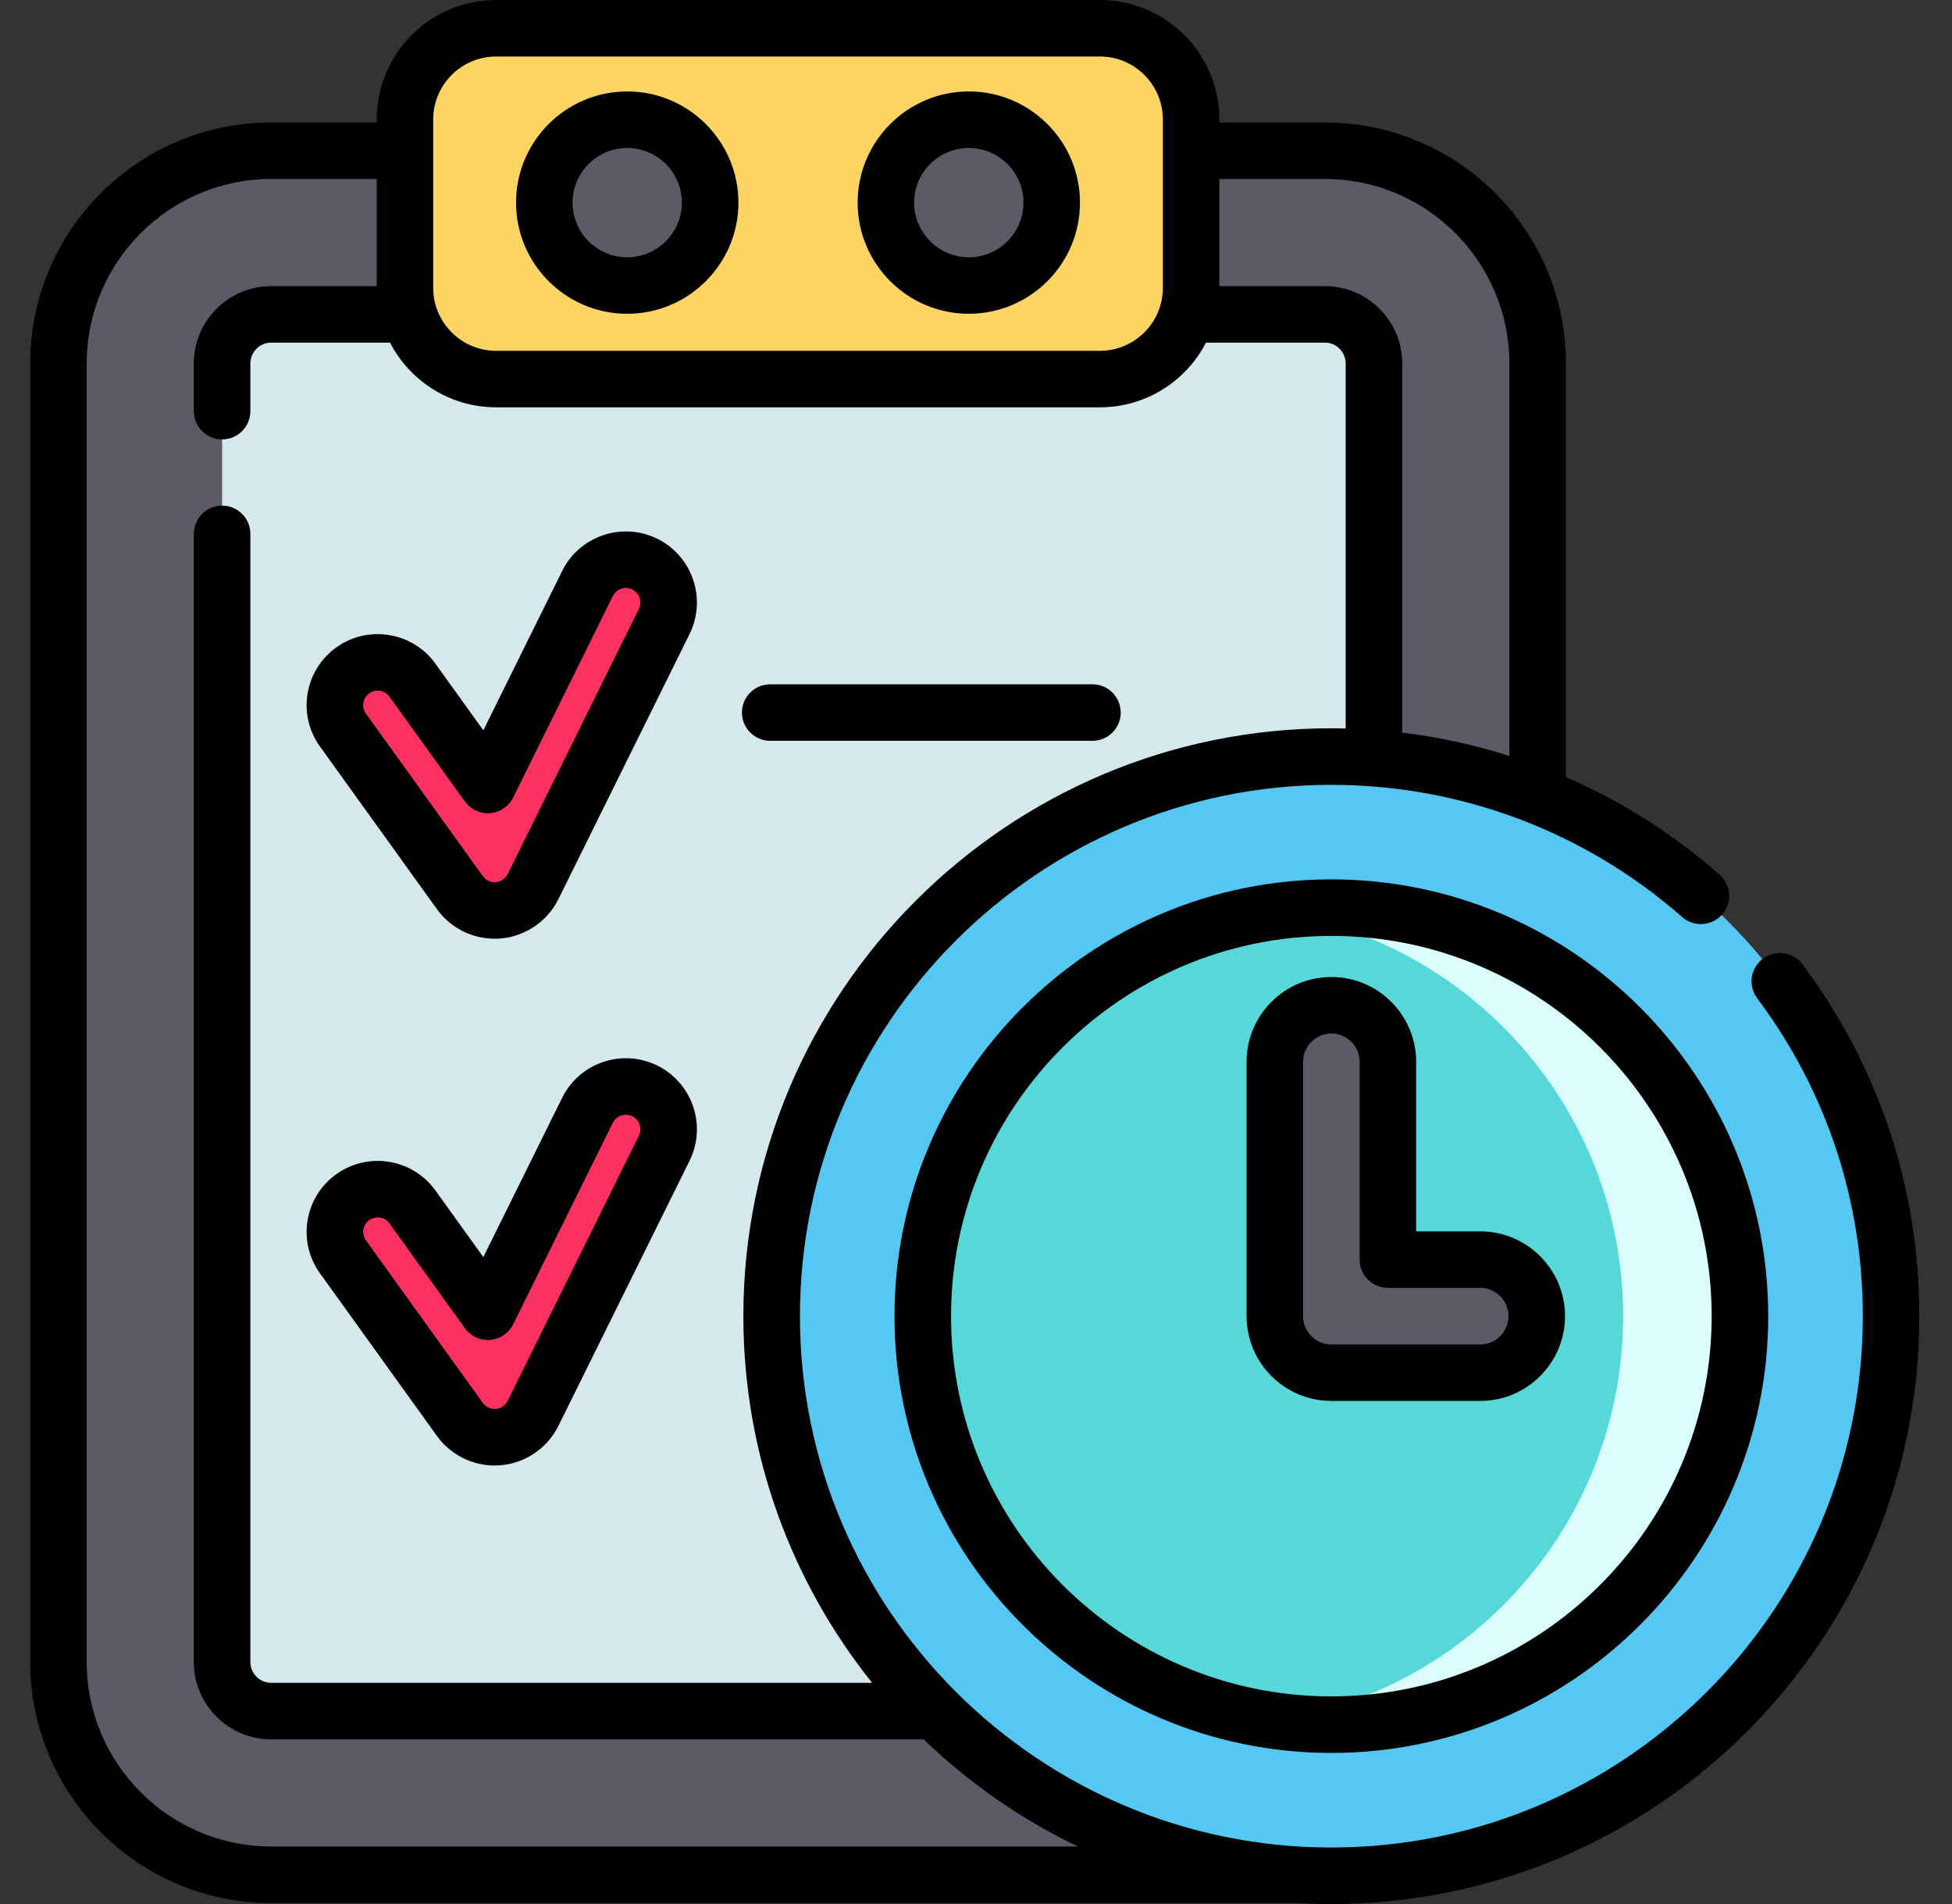 <svg width="41" height="40" viewBox="0 0 41 40" fill="none" xmlns="http://www.w3.org/2000/svg">
<rect x="0" y="0" width="41" height="40" fill="#333333" stroke="none"/>
<g id="Component 3" clip-path="url(#clip0_1726_2039)">
<path id="Vector" d="M27.828 3.167H5.695C3.227 3.167 1.227 5.168 1.227 7.636V34.916C1.227 37.384 3.227 39.385 5.695 39.385H27.828C30.296 39.385 32.297 37.384 32.297 34.916V7.636C32.297 5.168 30.296 3.167 27.828 3.167Z" fill="#5B5B68"/>
<path id="Vector_2" d="M5.696 35.947C5.127 35.947 4.665 35.485 4.665 34.916V7.636C4.665 7.067 5.127 6.605 5.696 6.605H27.828C28.397 6.605 28.859 7.067 28.859 7.636V34.916C28.859 35.485 28.397 35.947 27.828 35.947H5.696Z" fill="#D5E8EC"/>
<path id="Vector_3" d="M23.102 7.964H10.421C9.363 7.964 8.505 7.106 8.505 6.047V2.51C8.505 1.452 9.363 0.594 10.421 0.594H23.102C24.16 0.594 25.018 1.452 25.018 2.51V6.047C25.018 7.106 24.16 7.964 23.102 7.964Z" fill="#FED563"/>
<path id="Vector_4" d="M14.916 4.257C14.916 5.219 14.136 5.998 13.174 5.998C12.212 5.998 11.433 5.219 11.433 4.257C11.433 3.295 12.212 2.515 13.174 2.515C14.136 2.515 14.916 3.295 14.916 4.257Z" fill="#5B5B68"/>
<path id="Vector_5" d="M22.091 4.257C22.091 5.219 21.311 5.998 20.349 5.998C19.387 5.998 18.607 5.219 18.607 4.257C18.607 3.295 19.387 2.515 20.349 2.515C21.311 2.515 22.091 3.295 22.091 4.257Z" fill="#5B5B68"/>
<path id="Vector_6" d="M39.72 27.65C39.72 34.143 34.457 39.406 27.964 39.406C21.471 39.406 16.208 34.143 16.208 27.65C16.208 21.157 21.471 15.894 27.964 15.894C34.457 15.894 39.72 21.157 39.72 27.65Z" fill="#55C7F3"/>
<path id="Vector_7" d="M36.546 27.65C36.546 32.39 32.704 36.233 27.964 36.233C27.548 36.233 27.138 36.203 26.737 36.145C22.579 35.55 19.382 31.973 19.382 27.65C19.382 23.327 22.579 19.75 26.737 19.156C27.138 19.097 27.548 19.068 27.964 19.068C32.704 19.068 36.546 22.91 36.546 27.65Z" fill="#DAFDFD"/>
<path id="Vector_8" d="M34.092 27.65C34.092 31.973 30.895 35.55 26.737 36.145C22.579 35.55 19.382 31.973 19.382 27.65C19.382 23.327 22.579 19.75 26.737 19.156C30.895 19.75 34.092 23.327 34.092 27.65Z" fill="#56D8D8"/>
<path id="Vector_9" d="M31.091 28.838H27.964C27.308 28.838 26.776 28.306 26.776 27.65V22.306C26.776 21.651 27.308 21.119 27.964 21.119C28.62 21.119 29.151 21.651 29.151 22.306V26.463H31.091C31.747 26.463 32.278 26.994 32.278 27.65C32.278 28.306 31.747 28.838 31.091 28.838Z" fill="#5B5B68"/>
<path id="Vector_10" d="M10.39 19.128C10.103 19.128 9.83 18.989 9.661 18.754L7.204 15.339C6.914 14.936 7.006 14.374 7.409 14.084C7.812 13.794 8.374 13.886 8.664 14.289L10.248 16.491L12.341 12.259C12.561 11.814 13.1 11.631 13.545 11.851C13.99 12.072 14.172 12.61 13.952 13.055L11.196 18.627C11.056 18.91 10.779 19.099 10.464 19.125C10.44 19.127 10.415 19.128 10.39 19.128Z" fill="#FC315F"/>
<path id="Vector_11" d="M10.39 30.194C10.103 30.194 9.83 30.056 9.661 29.82L7.204 26.405C6.914 26.002 7.006 25.44 7.409 25.151C7.812 24.861 8.374 24.952 8.664 25.355L10.248 27.557L12.341 23.325C12.561 22.88 13.1 22.698 13.545 22.918C13.99 23.138 14.172 23.677 13.952 24.122L11.196 29.694C11.056 29.977 10.779 30.165 10.464 30.191C10.44 30.193 10.415 30.194 10.39 30.194Z" fill="#FC315F"/>
<path id="Vector_12" d="M13.174 6.592C14.462 6.592 15.51 5.544 15.51 4.257C15.51 2.969 14.462 1.921 13.174 1.921C11.886 1.921 10.839 2.969 10.839 4.257C10.839 5.544 11.886 6.592 13.174 6.592ZM13.174 3.109C13.807 3.109 14.322 3.624 14.322 4.257C14.322 4.89 13.807 5.405 13.174 5.405C12.541 5.405 12.026 4.89 12.026 4.257C12.026 3.624 12.541 3.109 13.174 3.109Z" fill="black"/>
<path id="Vector_13" d="M20.349 6.592C21.637 6.592 22.684 5.544 22.684 4.257C22.684 2.969 21.637 1.921 20.349 1.921C19.061 1.921 18.014 2.969 18.014 4.257C18.014 5.544 19.061 6.592 20.349 6.592ZM20.349 3.109C20.982 3.109 21.497 3.624 21.497 4.257C21.497 4.89 20.982 5.405 20.349 5.405C19.716 5.405 19.201 4.89 19.201 4.257C19.201 3.624 19.716 3.109 20.349 3.109Z" fill="black"/>
<path id="Vector_14" d="M37.859 20.259C37.663 19.997 37.291 19.943 37.028 20.14C36.765 20.336 36.712 20.708 36.908 20.971C38.359 22.91 39.127 25.22 39.127 27.65C39.127 33.805 34.119 38.813 27.964 38.813C21.809 38.813 16.802 33.805 16.802 27.65C16.802 21.495 21.809 16.488 27.964 16.488C30.68 16.488 33.297 17.474 35.333 19.266C35.58 19.482 35.955 19.458 36.171 19.212C36.388 18.966 36.364 18.591 36.117 18.374C35.147 17.52 34.057 16.832 32.891 16.325V7.636C32.891 4.844 30.62 2.573 27.828 2.573H25.612V2.51C25.612 1.126 24.486 0 23.102 0H10.421C9.037 0 7.912 1.126 7.912 2.51V2.573H5.696C2.905 2.573 0.634 4.844 0.634 7.636V34.916C0.634 37.708 2.905 39.979 5.696 39.979H27.246C27.484 39.992 27.723 40 27.964 40C34.774 40 40.314 34.46 40.314 27.65C40.314 24.962 39.465 22.406 37.859 20.259ZM27.828 3.76C29.965 3.76 31.703 5.499 31.703 7.636V15.88C30.973 15.648 30.219 15.484 29.453 15.391V7.636C29.453 6.74 28.724 6.011 27.828 6.011H25.612V3.76H27.828ZM9.099 2.51C9.099 1.781 9.692 1.187 10.421 1.187H23.102C23.831 1.187 24.425 1.781 24.425 2.51V6.047C24.425 6.777 23.831 7.37 23.102 7.37H10.421C9.692 7.37 9.099 6.777 9.099 6.047V2.51ZM5.696 38.791C3.56 38.791 1.821 37.053 1.821 34.916V7.636C1.821 5.499 3.56 3.76 5.696 3.76H7.912V6.011H5.696C4.8 6.011 4.071 6.739 4.071 7.635V8.637C4.071 8.965 4.337 9.231 4.665 9.231C4.993 9.231 5.259 8.965 5.259 8.637V7.635C5.259 7.394 5.455 7.198 5.696 7.198H8.192C8.61 8.005 9.452 8.557 10.421 8.557H23.102C24.071 8.557 24.914 8.005 25.331 7.198H27.828C28.069 7.198 28.265 7.394 28.265 7.636V15.304C28.165 15.302 28.064 15.3 27.964 15.3C21.154 15.3 15.614 20.84 15.614 27.65C15.614 30.561 16.627 33.239 18.318 35.353H5.696C5.455 35.353 5.259 35.157 5.259 34.916V11.216C5.259 10.888 4.993 10.622 4.665 10.622C4.337 10.622 4.071 10.888 4.071 11.216V34.916C4.071 35.812 4.8 36.541 5.696 36.541H19.401C20.348 37.453 21.439 38.216 22.638 38.791H5.696Z" fill="black"/>
<path id="Vector_15" d="M27.964 18.474C22.905 18.474 18.788 22.591 18.788 27.65C18.788 32.71 22.905 36.826 27.964 36.826C33.024 36.826 37.14 32.71 37.14 27.65C37.14 22.591 33.024 18.474 27.964 18.474ZM27.964 35.638C23.559 35.638 19.976 32.055 19.976 27.65C19.976 23.245 23.559 19.662 27.964 19.662C32.369 19.662 35.952 23.245 35.952 27.65C35.952 32.055 32.369 35.638 27.964 35.638Z" fill="black"/>
<path id="Vector_16" d="M31.091 25.869H29.745V22.306C29.745 21.325 28.946 20.525 27.964 20.525C26.982 20.525 26.183 21.325 26.183 22.306V27.65C26.183 28.632 26.982 29.431 27.964 29.431H31.091C32.073 29.431 32.872 28.632 32.872 27.65C32.872 26.668 32.073 25.869 31.091 25.869ZM31.091 28.244H27.964C27.637 28.244 27.37 27.978 27.37 27.65V22.306C27.37 21.979 27.637 21.713 27.964 21.713C28.291 21.713 28.558 21.979 28.558 22.306V26.463C28.558 26.791 28.823 27.056 29.151 27.056H31.091C31.419 27.056 31.685 27.323 31.685 27.65C31.685 27.978 31.419 28.244 31.091 28.244Z" fill="black"/>
<path id="Vector_17" d="M9.178 19.1C9.458 19.489 9.911 19.721 10.39 19.721C10.43 19.721 10.471 19.72 10.512 19.716C11.031 19.674 11.497 19.357 11.728 18.891L14.484 13.319C14.848 12.581 14.545 11.684 13.807 11.319C13.07 10.954 12.173 11.258 11.808 11.995L10.152 15.343L9.145 13.942C8.664 13.274 7.73 13.122 7.062 13.602C6.738 13.835 6.525 14.18 6.46 14.573C6.396 14.967 6.489 15.362 6.722 15.685L9.178 19.1ZM7.632 14.765C7.645 14.684 7.689 14.614 7.755 14.566C7.809 14.528 7.871 14.509 7.933 14.509C8.028 14.509 8.121 14.553 8.181 14.636L9.765 16.838C9.887 17.007 10.088 17.1 10.296 17.083C10.503 17.066 10.687 16.941 10.779 16.754L12.872 12.522C12.947 12.371 13.13 12.309 13.281 12.384C13.432 12.458 13.494 12.642 13.419 12.792L10.663 18.364C10.616 18.459 10.521 18.524 10.415 18.533C10.308 18.542 10.204 18.493 10.142 18.407L7.686 14.992C7.638 14.926 7.619 14.845 7.632 14.765Z" fill="black"/>
<path id="Vector_18" d="M9.178 30.167C9.458 30.556 9.911 30.788 10.39 30.788C10.43 30.788 10.471 30.786 10.512 30.783C11.031 30.74 11.497 30.424 11.728 29.957L14.484 24.385C14.848 23.648 14.545 22.751 13.807 22.386C13.07 22.021 12.173 22.324 11.808 23.062L10.152 26.409L9.145 25.009C8.664 24.341 7.73 24.188 7.062 24.669C6.738 24.901 6.525 25.246 6.46 25.64C6.396 26.033 6.489 26.428 6.722 26.752L9.178 30.167ZM7.632 25.831C7.645 25.75 7.689 25.68 7.755 25.633C7.809 25.594 7.871 25.575 7.933 25.575C8.028 25.575 8.121 25.619 8.181 25.702L9.765 27.904C9.887 28.073 10.088 28.166 10.296 28.149C10.503 28.132 10.687 28.007 10.779 27.82L12.872 23.588C12.947 23.438 13.13 23.376 13.281 23.45C13.432 23.524 13.494 23.708 13.419 23.859L10.663 29.431C10.616 29.526 10.521 29.59 10.415 29.599C10.308 29.608 10.204 29.56 10.142 29.474L7.686 26.058C7.638 25.992 7.619 25.912 7.632 25.831Z" fill="black"/>
<path id="Vector_19" d="M16.178 15.563H22.946C23.274 15.563 23.54 15.297 23.54 14.97C23.54 14.641 23.274 14.376 22.946 14.376H16.178C15.85 14.376 15.584 14.641 15.584 14.97C15.584 15.297 15.85 15.563 16.178 15.563Z" fill="black"/>
</g>
<defs>
<clipPath id="clip0_1726_2039">
<rect width="40" height="40" fill="white" transform="translate(0.399)"/>
</clipPath>
</defs>
</svg>
